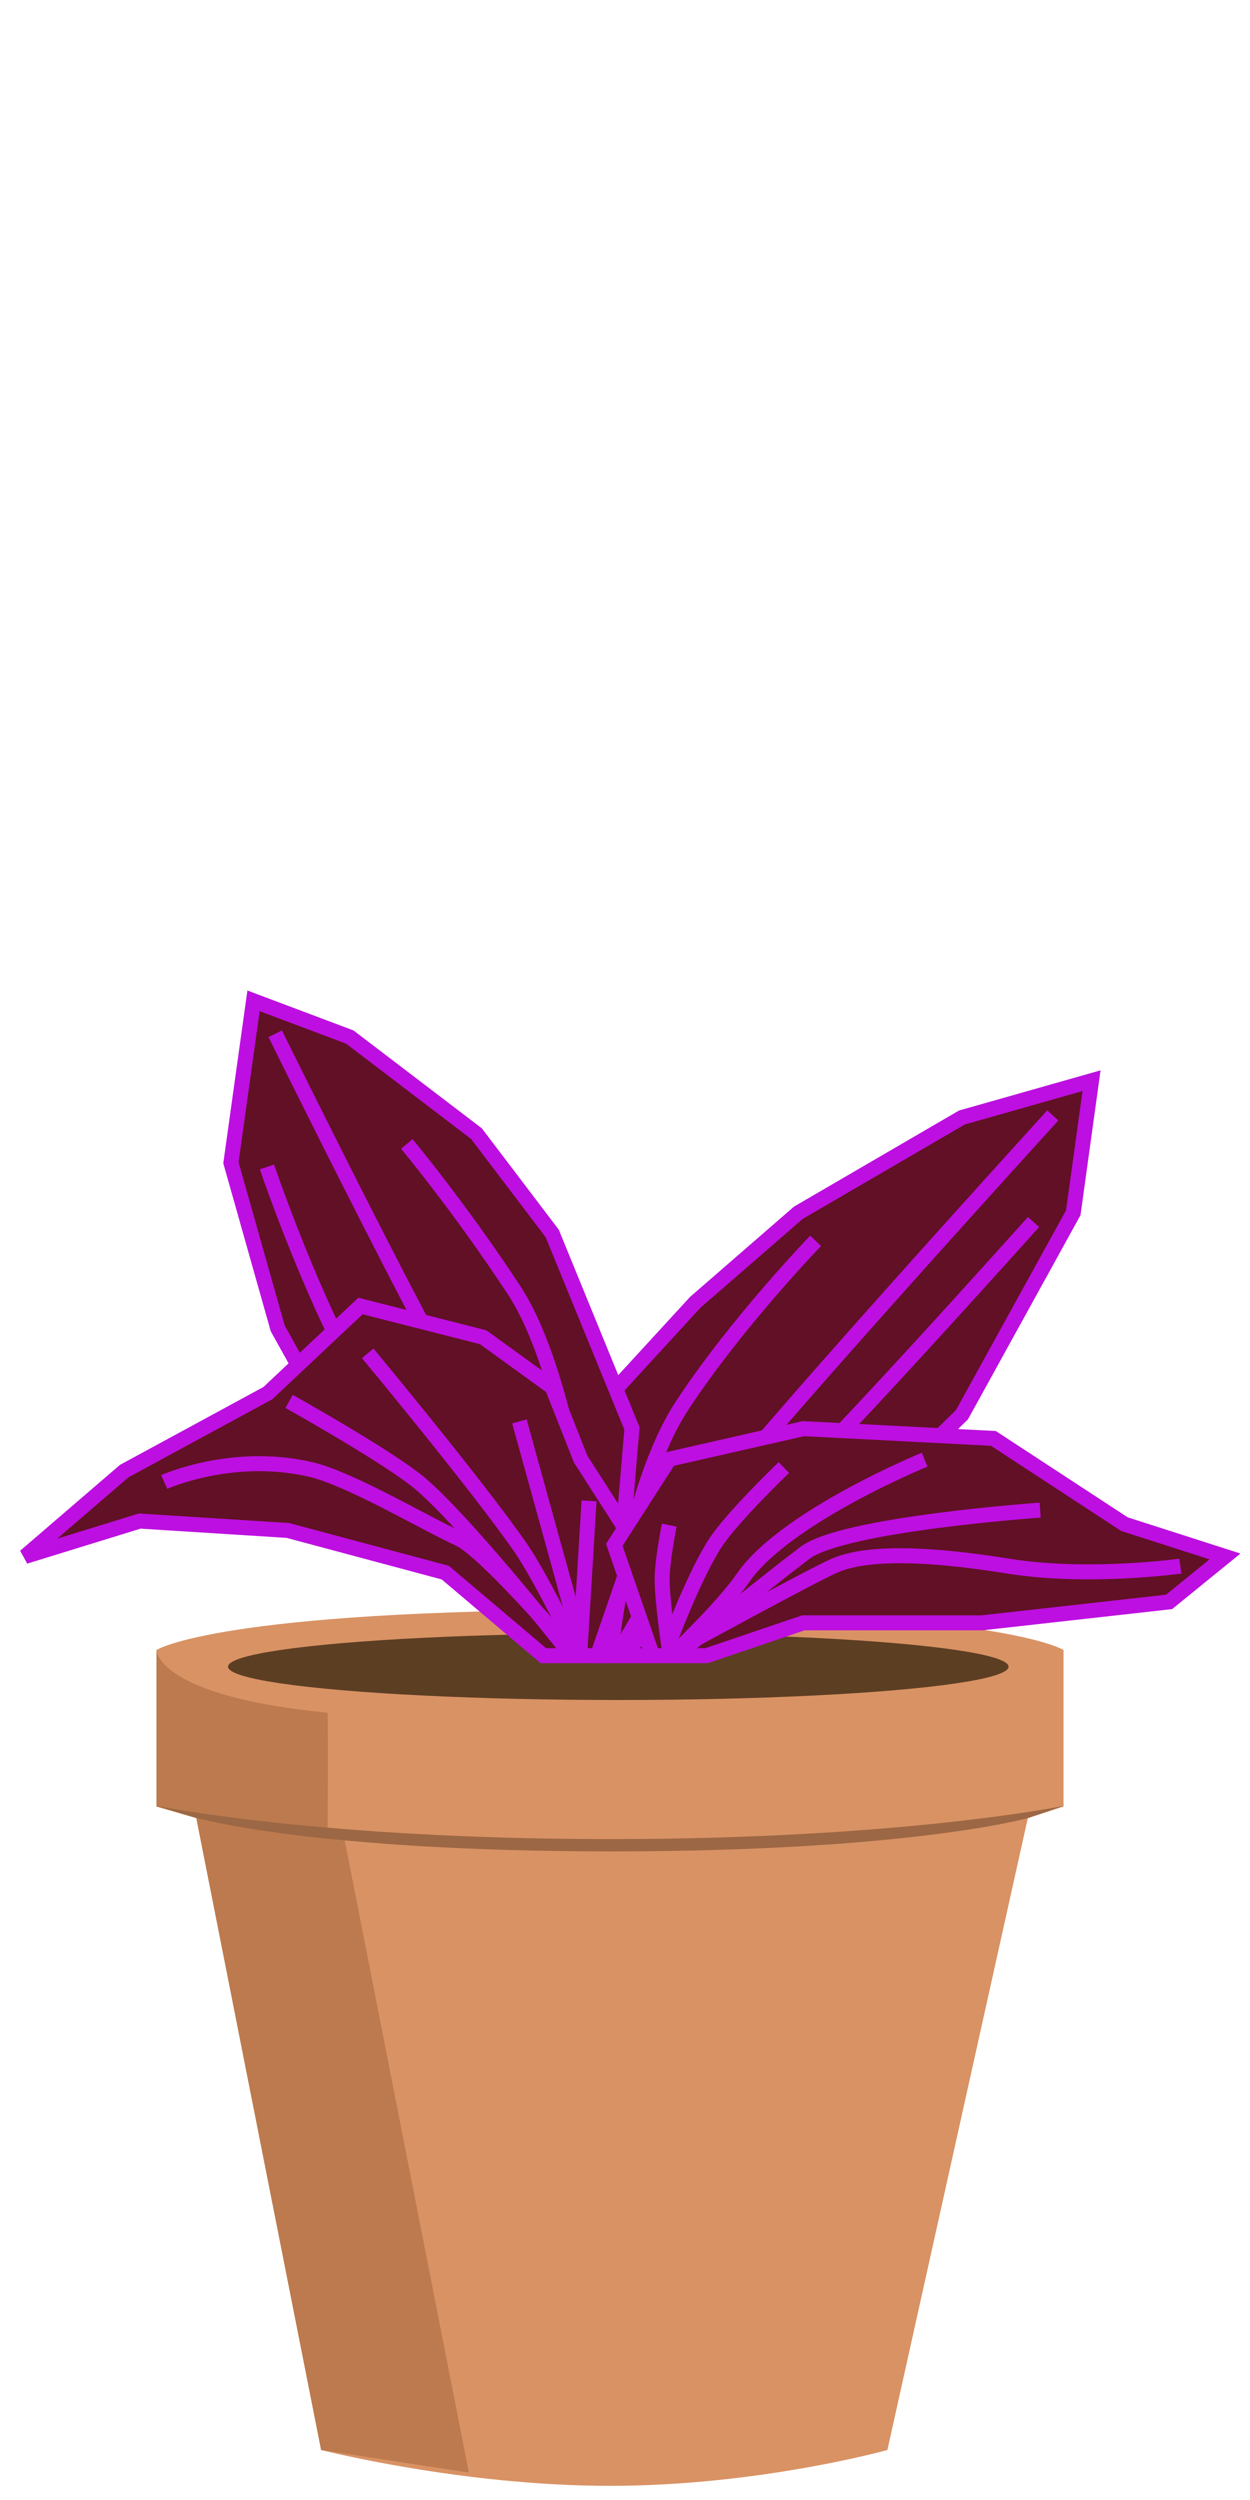 <?xml version="1.0" encoding="UTF-8" standalone="no"?>
<svg width="50px" height="100px" viewBox="0 0 50 100" version="1.1" xmlns="http://www.w3.org/2000/svg" xmlns:xlink="http://www.w3.org/1999/xlink">
    <!-- Generator: Sketch 40.3 (33839) - http://www.bohemiancoding.com/sketch -->
    <title>orchid_hero</title>
    <desc>Created with Sketch.</desc>
    <defs></defs>
    <g id="Page-1" stroke="none" stroke-width="1" fill="none" fill-rule="evenodd">
        <g id="orchid_hero">
            <g id="purple-plant" transform="translate(1, 40)">
                <g id="pot" transform="translate(4.8, 24)">
                    <path d="M0.459,2 C0.459,2 2.899,0.394 18.6,0.394 C34.301,0.394 36.741,2 36.741,2 L36.741,8.26 L35.313,8.724 L29.696,34 C29.696,34 24.552,35.434 18.6,35.434 C12.648,35.434 7.045,34 7.045,34 L2.053,8.724 L0.459,8.26 L0.459,2 Z" id="Rectangle" fill="#D99264"></path>
                    <path d="M0.459,2 C0.459,2 0.459,3.842 7.302,4.509 C7.338,5.259 7.302,9.368 7.302,9.368 L7.949,9.412 L12.955,34.904 L7.045,34 L2.053,8.724 L0.459,8.26 L0.459,2 Z" id="Rectangle" fill="#BC7A4E"></path>
                    <path d="M0.44,8.231 C0.44,8.231 6.913,9.564 18.604,9.564 C30.295,9.564 36.769,8.231 36.769,8.231 L35.323,8.722 C35.323,8.722 30.58,10.056 18.668,10.056 C6.756,10.056 2.089,8.722 2.089,8.722 L0.44,8.231 Z" id="Rectangle-3" fill="#9C6744"></path>
                    <ellipse id="Oval-2" fill="#5C3E23" cx="18.932" cy="2.667" rx="15.611" ry="1.333"></ellipse>
                </g>
                <g id="leaves" stroke-width="0.6" stroke="#BD0FE1">
                    <g id="leaf" transform="translate(31.909, 14.88) scale(-1, 1) translate(-31.909, -14.88) translate(20.909, 2.88)">
                        <polygon id="Path-16" fill="#611025" points="19.989 23.346 17.823 23.346 13.955 22.033 5.432 13.711 0.978 5.63 0.247 0.348 5.432 1.82 11.975 5.63 16.098 9.212 20.737 14.266 21.519 18.915"></polygon>
                        <path d="M19.467,23.098 C19.467,23.098 18.794,16.65 16.623,13.34 C14.452,10.03 11.284,6.754 11.284,6.754" id="Path-18"></path>
                        <path d="M19.273,23.4 C19.273,23.4 16.707,18.998 15.876,17.792 C14.185,15.338 1.797,1.736 1.797,1.736" id="Path-19"></path>
                        <path d="M18.798,23.141 C18.798,23.141 14.965,18.672 13.2,17.333 C11.669,16.172 2.569,6.001 2.569,6.001" id="Path-20"></path>
                    </g>
                    <g id="leaf" transform="translate(8, 0)">
                        <polygon id="Path-16" fill="#611025" points="12.716 24.066 10.55 24.066 6.344 20.748 2.11 13.139 0.237 6.51 1.141 0.033 4.992 1.482 10.059 5.346 13.089 9.339 16.278 17.136 15.868 21.992"></polygon>
                        <path d="M14.634,22.558 C14.634,22.558 13.739,14.925 11.568,11.615 C9.397,8.305 7.273,5.76 7.273,5.76" id="Path-18"></path>
                        <path d="M13.84,23.104 C13.84,23.104 11.274,18.702 10.443,17.496 C8.752,15.042 2.009,1.35 2.009,1.35" id="Path-19"></path>
                        <path d="M13.198,23.726 C13.198,23.726 9.141,20.573 6.602,17.155 C4.062,13.737 1.678,6.677 1.678,6.677" id="Path-20"></path>
                    </g>
                    <g id="leaf" transform="translate(0, 12.24)">
                        <polygon id="Path-16" fill="#611025" points="22.898 13.986 20.732 13.986 16.812 10.666 10.513 8.978 4.587 8.603 0 10.018 3.97 6.603 9.715 3.485 13.418 0 18.327 1.25 21.09 3.25 22.227 6.126 24.428 9.555"></polygon>
                        <path d="M22.182,14.04 L22.562,7.795" id="Path-17"></path>
                        <path d="M22.182,13.32 L19.776,4.617" id="Path-18"></path>
                        <path d="M22.182,14.04 C22.182,14.04 20.675,10.903 19.843,9.696 C18.152,7.243 13.708,1.894 13.708,1.894" id="Path-19"></path>
                        <path d="M21.707,13.781 C21.707,13.781 17.341,8.254 15.575,6.915 C14.044,5.754 10.565,3.818 10.565,3.818" id="Path-20"></path>
                        <path d="M21.662,13.59 C21.662,13.59 18.374,9.771 17.35,9.306 C16.047,8.714 13.003,6.91 11.448,6.544 C8.299,5.801 5.569,7.04 5.569,7.04" id="Path-21"></path>
                    </g>
                    <g id="leaf" transform="translate(35.5, 21.56) scale(-1, 1) translate(-35.5, -21.56) translate(23, 16.56)">
                        <polygon id="Path-16" fill="#611025" points="22.898 9.666 20.732 9.666 16.864 8.353 9.715 8.353 2.236 7.516 -1.98951966e-13 5.698 4.024 4.406 9.264 0.976 16.864 0.586 22.227 1.806 24.428 5.235"></polygon>
                        <path d="M22.182,9.72 C22.182,9.72 22.506,7.656 22.515,6.623 C22.522,5.898 22.23,4.446 22.23,4.446" id="Path-17"></path>
                        <path d="M22.182,9 C22.182,9 21.188,6.371 20.373,5.139 C19.676,4.085 17.646,2.142 17.646,2.142" id="Path-18"></path>
                        <path d="M22.182,9.72 C22.182,9.72 20.115,7.768 19.283,6.561 C17.592,4.108 12.014,1.826 12.014,1.826" id="Path-19"></path>
                        <path d="M21.707,9.461 C21.707,9.461 18.57,6.895 16.805,5.556 C15.274,4.395 7.393,3.845 7.393,3.845" id="Path-20"></path>
                        <path d="M21.662,9.27 C21.662,9.27 16.688,6.551 15.663,6.085 C14.361,5.493 11.875,5.569 8.67,6.085 C5.466,6.601 1.785,6.085 1.785,6.085" id="Path-21"></path>
                    </g>
                </g>
            </g>
        </g>
    </g>
</svg>